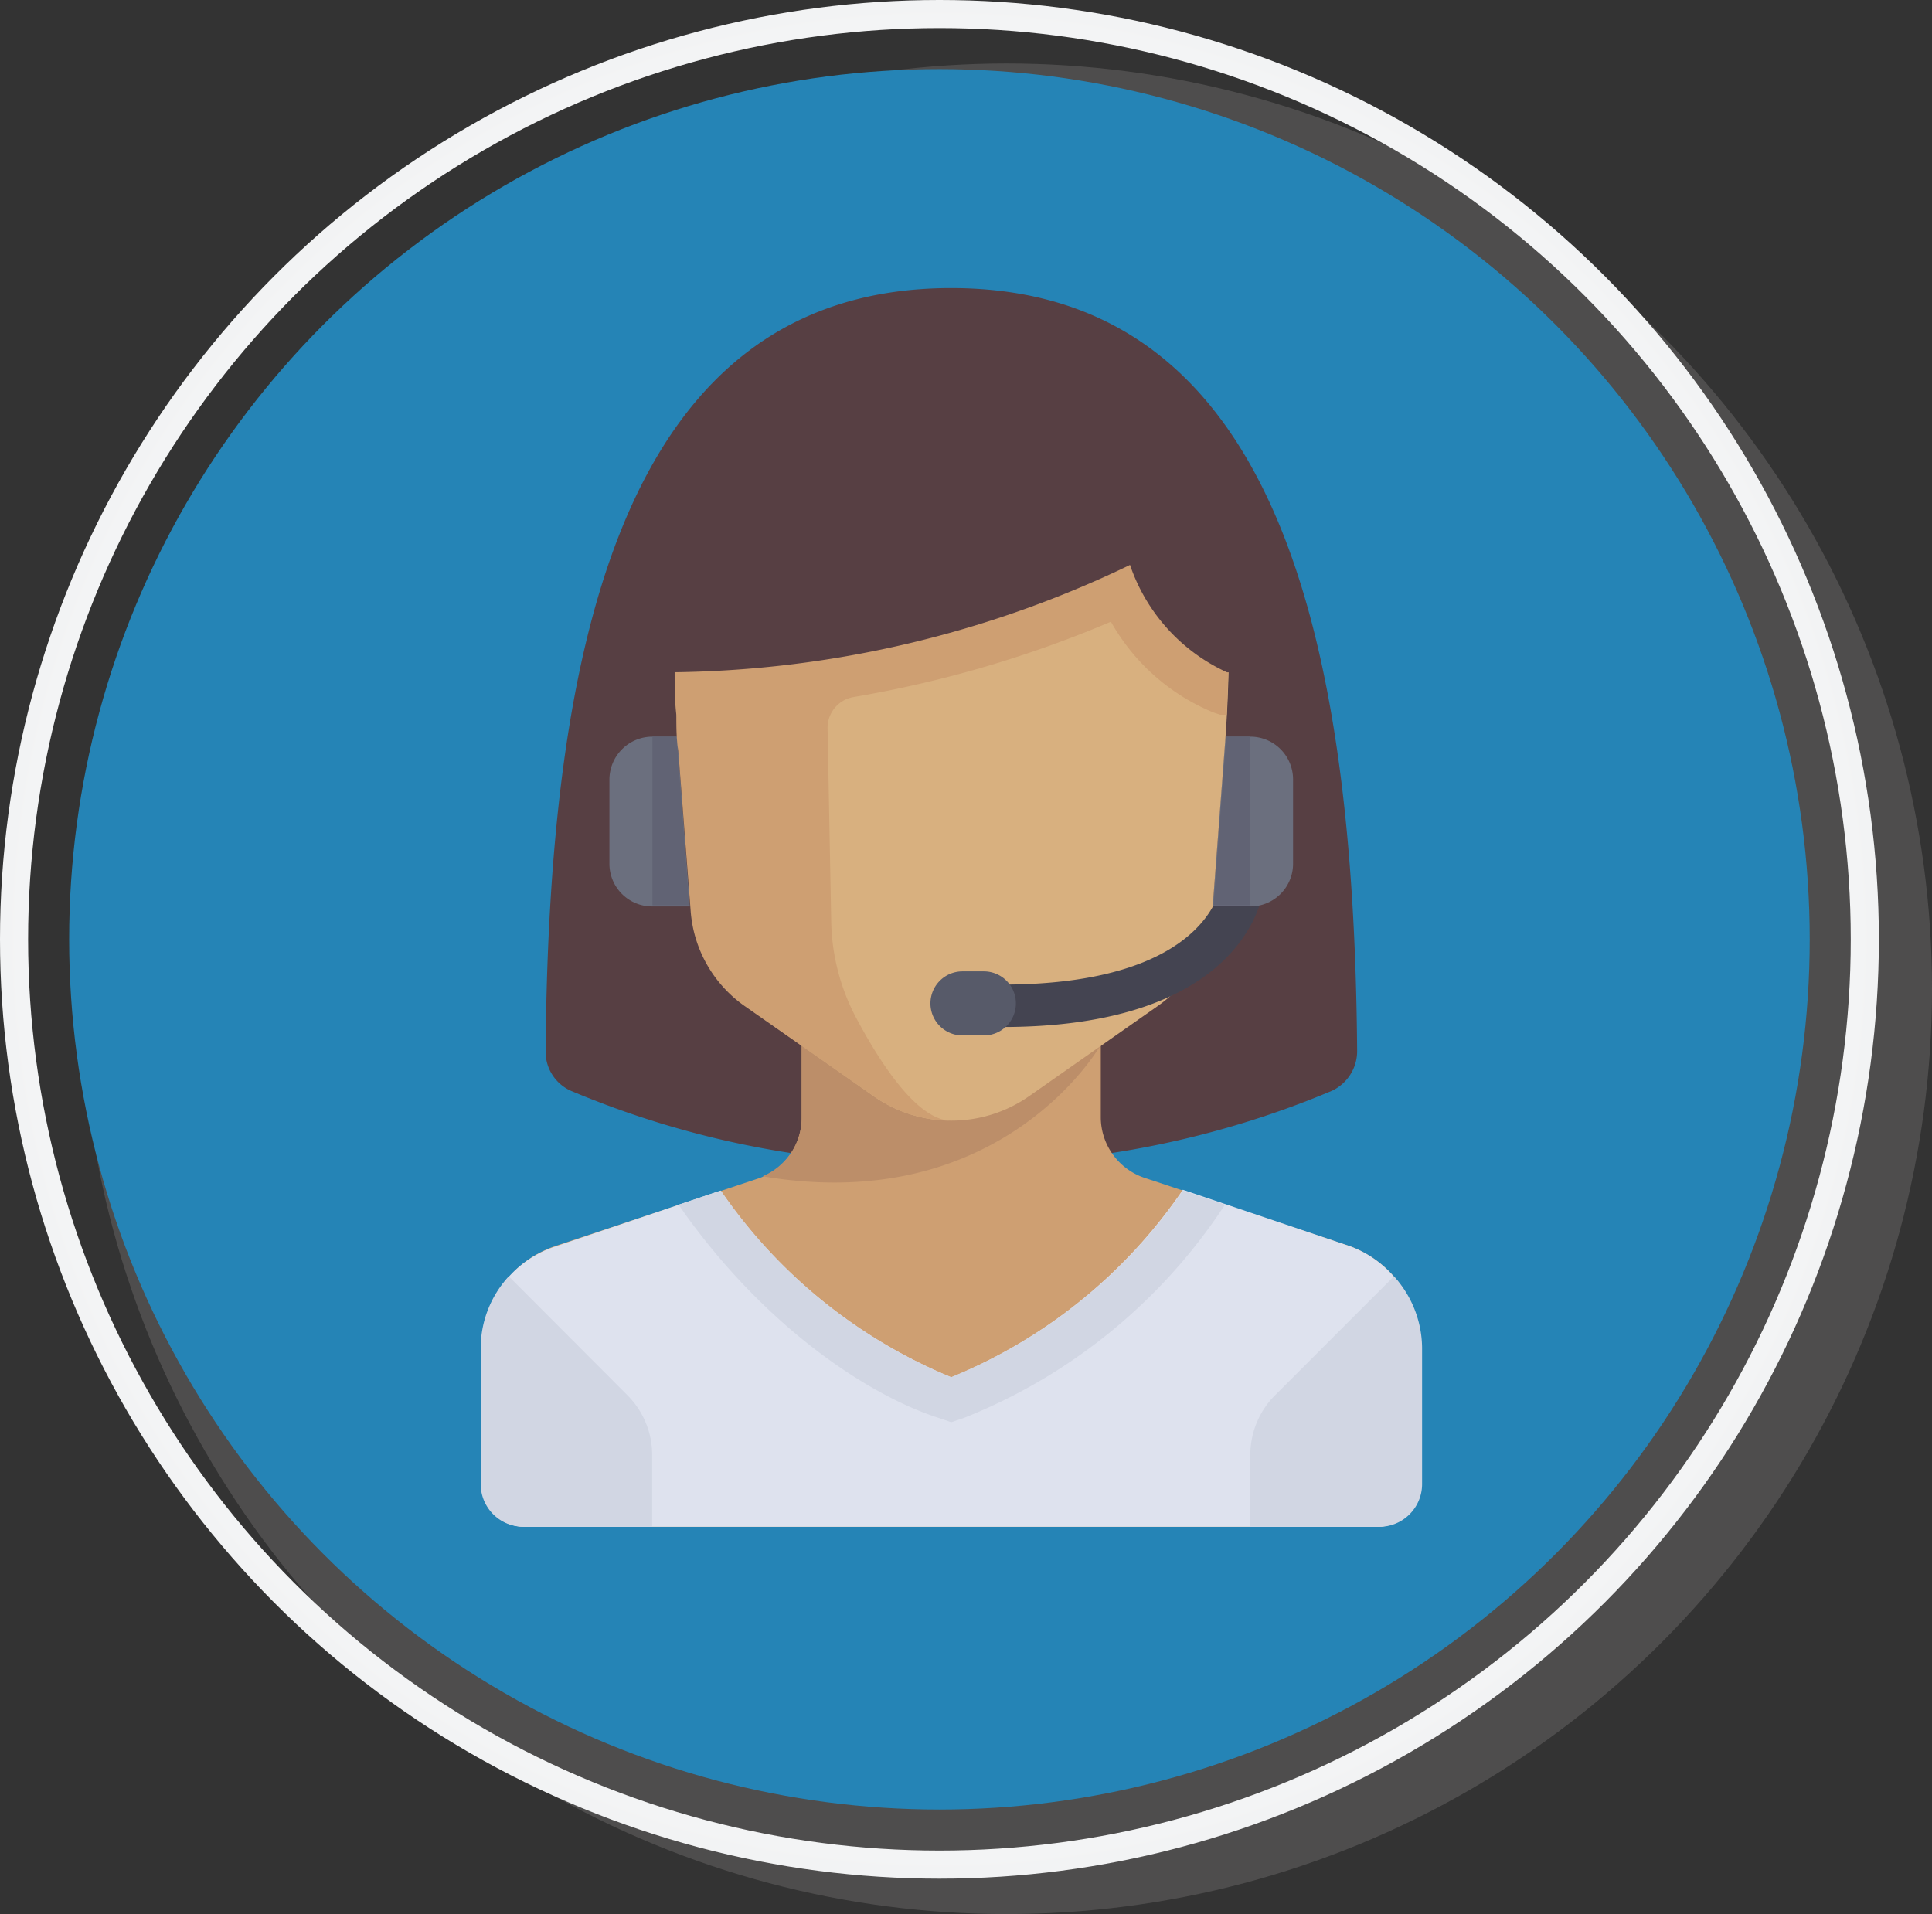 <svg xmlns="http://www.w3.org/2000/svg" xmlns:xlink="http://www.w3.org/1999/xlink" viewBox="0 0 68.73 68.1"><rect x="0" y="0" width="68.73" height="68.1" fill="#333333" stroke="none"/><defs><style>.cls-1{isolation:isolate;}.cls-2{fill:#615f5f;opacity:0.6;mix-blend-mode:multiply;}.cls-3{fill:none;stroke-miterlimit:10;stroke:url(#Gradiente_sem_nome_207);}.cls-4{fill:#2584b6;}.cls-5{fill:#573f43;}.cls-6{fill:#ce9f72;}.cls-7{fill:#bc8e69;}.cls-8{fill:#dee2ee;}.cls-9{fill:#d1d6e3;}.cls-10{fill:#6b6f7e;}.cls-11{fill:#616374;}.cls-12{fill:#d8b07f;}.cls-13{fill:#444451;}.cls-14{fill:#575a69;}</style><radialGradient id="Gradiente_sem_nome_207" cx="33.42" cy="33.42" r="33.42" gradientUnits="userSpaceOnUse"><stop offset="0.67" stop-color="#fff"/><stop offset="1" stop-color="#f2f3f4"/></radialGradient></defs><title>Proposta Site - 9 - Outubro</title><g class="cls-1"><g id="Camada_1" data-name="Camada 1"><circle class="cls-2" cx="35.81" cy="35.18" r="32.92"/><circle class="cls-3" cx="33.42" cy="33.42" r="32.92"/><circle class="cls-4" cx="33.42" cy="33.42" r="30.96"/><path class="cls-5" d="M48.28,37.41a1.56,1.56,0,0,1-.9,1.4A33.15,33.15,0,0,1,33.84,41.4a33.06,33.06,0,0,1-13.53-2.59,1.52,1.52,0,0,1-.9-1.4c.11-14.5,2.76-27.16,14.43-27.16S48.17,22.91,48.28,37.41Z"/><path class="cls-6" d="M39.16,39.76V36.08H28.52v3.68A2.27,2.27,0,0,1,27,41.92l-7.24,2.41a3.8,3.8,0,0,0-2.59,3.61V52.8a1.52,1.52,0,0,0,1.51,1.52H49a1.52,1.52,0,0,0,1.52-1.52V47.94A3.81,3.81,0,0,0,48,44.33l-7.24-2.41A2.28,2.28,0,0,1,39.16,39.76Z"/><path class="cls-7" d="M28.52,39.76a2.27,2.27,0,0,1-1.39,2.09c8.52,1.45,12-4.63,12-4.63h0V36.08H28.52Z"/><path class="cls-8" d="M48,44.33l-5.92-2A18.41,18.41,0,0,1,33.84,49a18.47,18.47,0,0,1-8.2-6.64l-5.92,2a3.8,3.8,0,0,0-2.59,3.61V52.8a1.52,1.52,0,0,0,1.52,1.52H49a1.52,1.52,0,0,0,1.52-1.52V47.94A3.81,3.81,0,0,0,48,44.33Z"/><path class="cls-9" d="M22.31,49.63,18.1,45.41a3.78,3.78,0,0,0-1,2.53V52.8a1.52,1.52,0,0,0,1.51,1.52H23.2V51.78A3,3,0,0,0,22.31,49.63Z"/><path class="cls-9" d="M45.37,49.63l4.22-4.22a3.83,3.83,0,0,1,1,2.53V52.8A1.52,1.52,0,0,1,49,54.32H44.48V51.78A3,3,0,0,1,45.37,49.63Z"/><path class="cls-9" d="M24.42,43.26c3,4.14,6.62,6.43,8.95,7.18l.47.16.47-.16a19.84,19.84,0,0,0,9-7.18l.27-.4-1.5-.5A18.41,18.41,0,0,1,33.84,49a18.47,18.47,0,0,1-8.2-6.64l-1.5.5Z"/><path class="cls-10" d="M24.09,26.21h-.88a1.53,1.53,0,0,0-1.53,1.52v3a1.52,1.52,0,0,0,1.55,1.52l1.31,0Z"/><path class="cls-11" d="M23.21,26.21h0v6h0l1.31,0-.45-6Z"/><path class="cls-10" d="M43.59,26.21h.89A1.52,1.52,0,0,1,46,27.73v3a1.52,1.52,0,0,1-1.55,1.52l-1.31,0Z"/><path class="cls-11" d="M44.48,26.21h0v6h0l-1.31,0,.45-6Z"/><path class="cls-12" d="M24,19.36v3.28c0,1.36.06,2.72.16,4.08l.44,5.69a4.54,4.54,0,0,0,1.93,3.39L31.08,39a4.78,4.78,0,0,0,2.76.87h0A4.81,4.81,0,0,0,36.61,39l4.58-3.21a4.58,4.58,0,0,0,1.94-3.39l.43-5.69c.11-1.36.16-2.72.16-4.08V19.36Z"/><path class="cls-6" d="M43.66,19.36H24v3.28c0,.42,0,.85,0,1.27h0c0,.5,0,1,.06,1.52h0c0,.43,0,.86.07,1.29l.44,5.69a4.54,4.54,0,0,0,1.93,3.39L31.08,39a4.78,4.78,0,0,0,2.76.87c-1.22,0-2.56-2.1-3.4-3.69a7.59,7.59,0,0,1-.87-3.4l-.13-6.88a1.11,1.11,0,0,1,.93-1.1,40.91,40.91,0,0,0,9.15-2.68,7.42,7.42,0,0,0,3.65,3.23l.24.08h.23l.06-1.52Z"/><path class="cls-5" d="M23.2,18.6v5.32a38.42,38.42,0,0,0,17-3.82,6.5,6.5,0,0,0,3.45,3.82h.82V18.6Z"/><path class="cls-13" d="M44.45,32.25l-1.3,0c-.58,1.05-2.32,2.78-7.5,2.78v1.51c6.92,0,8.7-3,9.15-4.31A1.34,1.34,0,0,1,44.45,32.25Z"/><path class="cls-14" d="M35,36.84h-.76a1.14,1.14,0,0,1-1.14-1.14h0a1.14,1.14,0,0,1,1.14-1.14H35a1.14,1.14,0,0,1,1.14,1.14h0A1.14,1.14,0,0,1,35,36.84Z"/></g></g></svg>